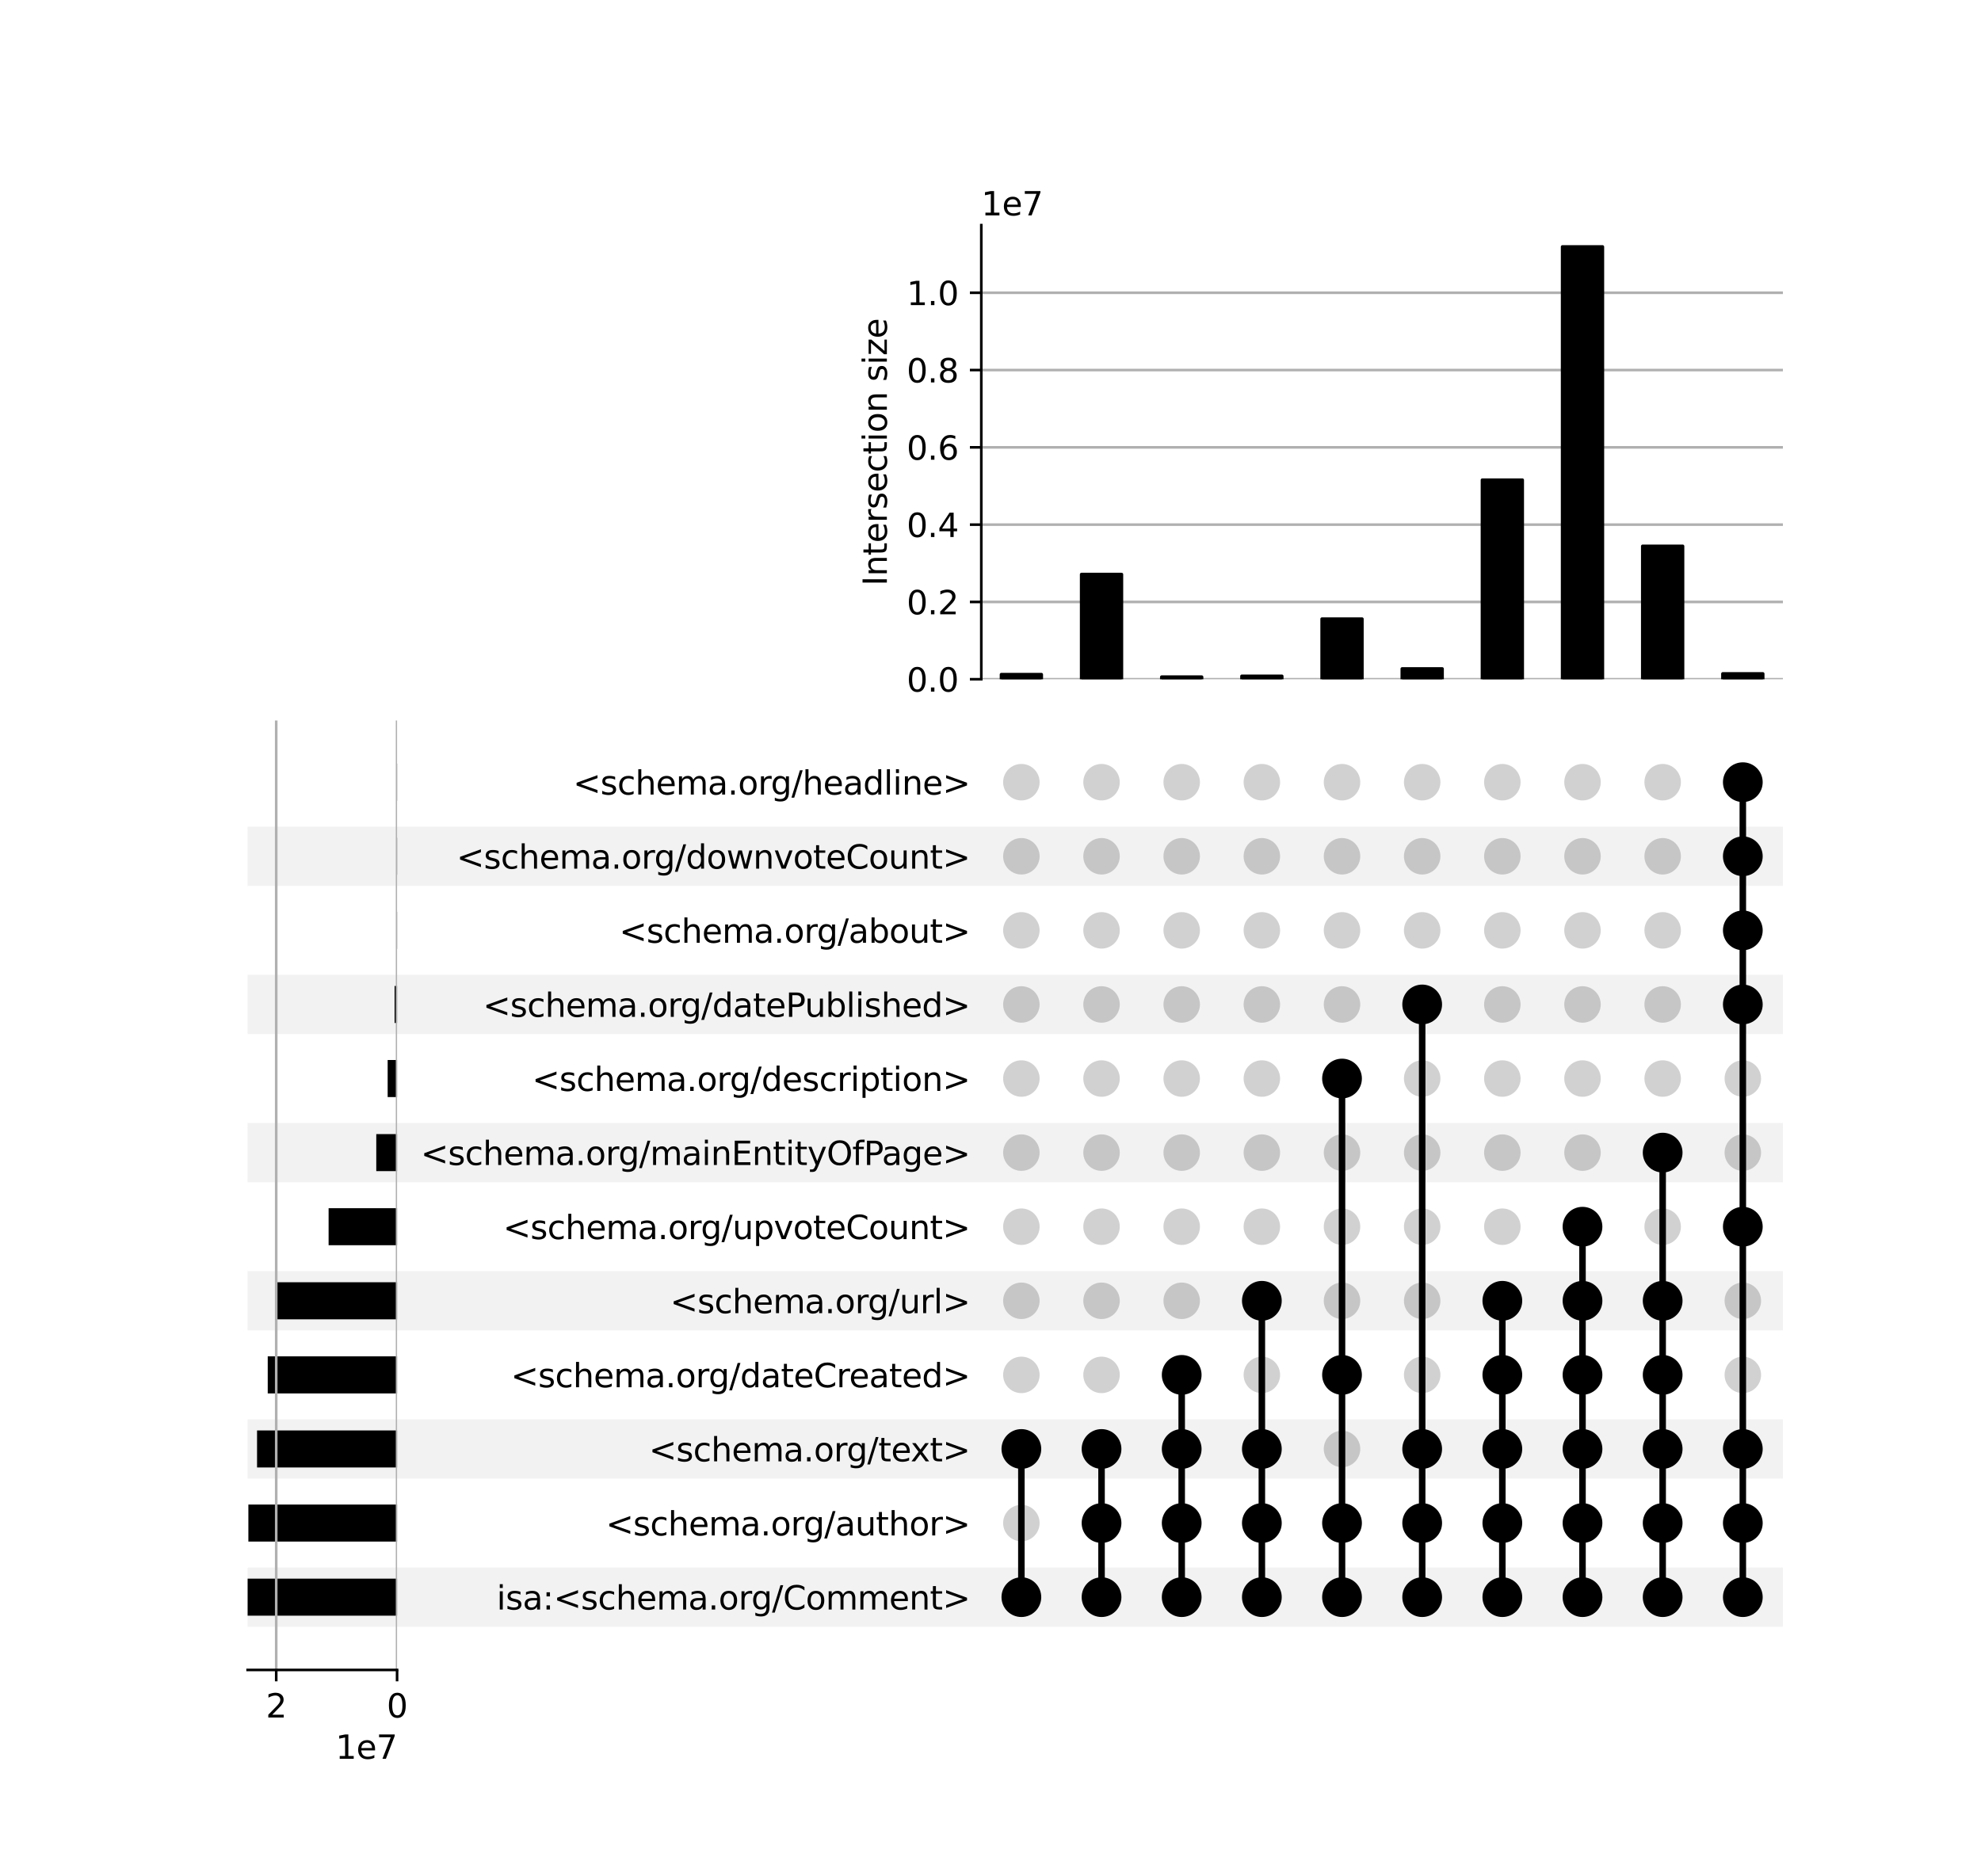 <?xml version="1.0" encoding="utf-8" standalone="no"?>
<!DOCTYPE svg PUBLIC "-//W3C//DTD SVG 1.1//EN"
  "http://www.w3.org/Graphics/SVG/1.1/DTD/svg11.dtd">
<svg xmlns:xlink="http://www.w3.org/1999/xlink" width="608pt" height="576pt" viewBox="0 0 608 576" xmlns="http://www.w3.org/2000/svg" version="1.1">
 <defs>
  <style type="text/css">*{stroke-linejoin: round; stroke-linecap: butt}</style>
 </defs>
 <g id="figure_1">
  <g id="patch_1">
   <path d="M 0 576 
L 608 576 
L 608 0 
L 0 0 
z
" style="fill: #ffffff"/>
  </g>
  <g id="axes_1">
   <g id="patch_2">
    <path d="M 76 499.392 
L 547.2 499.392 
L 547.2 481.197 
L 76 481.197 
z
" clip-path="url(#pe68665dff1)" style="fill-opacity: 0.051"/>
   </g>
   <g id="patch_3">
    <path d="M 76 453.905 
L 547.2 453.905 
L 547.2 435.711 
L 76 435.711 
z
" clip-path="url(#pe68665dff1)" style="fill-opacity: 0.051"/>
   </g>
   <g id="patch_4">
    <path d="M 76 408.419 
L 547.2 408.419 
L 547.2 390.224 
L 76 390.224 
z
" clip-path="url(#pe68665dff1)" style="fill-opacity: 0.051"/>
   </g>
   <g id="patch_5">
    <path d="M 76 362.932 
L 547.2 362.932 
L 547.2 344.737 
L 76 344.737 
z
" clip-path="url(#pe68665dff1)" style="fill-opacity: 0.051"/>
   </g>
   <g id="patch_6">
    <path d="M 76 317.445 
L 547.2 317.445 
L 547.2 299.251 
L 76 299.251 
z
" clip-path="url(#pe68665dff1)" style="fill-opacity: 0.051"/>
   </g>
   <g id="patch_7">
    <path d="M 76 271.959 
L 547.2 271.959 
L 547.2 253.764 
L 76 253.764 
z
" clip-path="url(#pe68665dff1)" style="fill-opacity: 0.051"/>
   </g>
   <g id="matplotlib.axis_1"/>
   <g id="matplotlib.axis_2">
    <g id="ytick_1"/>
    <g id="ytick_2"/>
    <g id="ytick_3"/>
    <g id="ytick_4"/>
    <g id="ytick_5"/>
    <g id="ytick_6"/>
    <g id="ytick_7"/>
    <g id="ytick_8"/>
    <g id="ytick_9"/>
    <g id="ytick_10"/>
    <g id="ytick_11"/>
    <g id="ytick_12"/>
   </g>
  </g>
  <g id="axes_2">
   <g id="matplotlib.axis_3">
    <g id="ytick_13">
     <g id="line2d_1"/>
     <g id="text_1">
      <!-- isa:&lt;schema.org/Comment&gt; -->
      <g transform="translate(152.421 494.094) scale(0.1 -0.1)">
       <defs>
        <path id="DejaVuSans-69" d="M 603 3500 
L 1178 3500 
L 1178 0 
L 603 0 
L 603 3500 
z
M 603 4863 
L 1178 4863 
L 1178 4134 
L 603 4134 
L 603 4863 
z
" transform="scale(0.016)"/>
        <path id="DejaVuSans-73" d="M 2834 3397 
L 2834 2853 
Q 2591 2978 2328 3040 
Q 2066 3103 1784 3103 
Q 1356 3103 1142 2972 
Q 928 2841 928 2578 
Q 928 2378 1081 2264 
Q 1234 2150 1697 2047 
L 1894 2003 
Q 2506 1872 2764 1633 
Q 3022 1394 3022 966 
Q 3022 478 2636 193 
Q 2250 -91 1575 -91 
Q 1294 -91 989 -36 
Q 684 19 347 128 
L 347 722 
Q 666 556 975 473 
Q 1284 391 1588 391 
Q 1994 391 2212 530 
Q 2431 669 2431 922 
Q 2431 1156 2273 1281 
Q 2116 1406 1581 1522 
L 1381 1569 
Q 847 1681 609 1914 
Q 372 2147 372 2553 
Q 372 3047 722 3315 
Q 1072 3584 1716 3584 
Q 2034 3584 2315 3537 
Q 2597 3491 2834 3397 
z
" transform="scale(0.016)"/>
        <path id="DejaVuSans-61" d="M 2194 1759 
Q 1497 1759 1228 1600 
Q 959 1441 959 1056 
Q 959 750 1161 570 
Q 1363 391 1709 391 
Q 2188 391 2477 730 
Q 2766 1069 2766 1631 
L 2766 1759 
L 2194 1759 
z
M 3341 1997 
L 3341 0 
L 2766 0 
L 2766 531 
Q 2569 213 2275 61 
Q 1981 -91 1556 -91 
Q 1019 -91 701 211 
Q 384 513 384 1019 
Q 384 1609 779 1909 
Q 1175 2209 1959 2209 
L 2766 2209 
L 2766 2266 
Q 2766 2663 2505 2880 
Q 2244 3097 1772 3097 
Q 1472 3097 1187 3025 
Q 903 2953 641 2809 
L 641 3341 
Q 956 3463 1253 3523 
Q 1550 3584 1831 3584 
Q 2591 3584 2966 3190 
Q 3341 2797 3341 1997 
z
" transform="scale(0.016)"/>
        <path id="DejaVuSans-3a" d="M 750 794 
L 1409 794 
L 1409 0 
L 750 0 
L 750 794 
z
M 750 3309 
L 1409 3309 
L 1409 2516 
L 750 2516 
L 750 3309 
z
" transform="scale(0.016)"/>
        <path id="DejaVuSans-3c" d="M 4684 3150 
L 1459 2003 
L 4684 863 
L 4684 294 
L 678 1747 
L 678 2266 
L 4684 3719 
L 4684 3150 
z
" transform="scale(0.016)"/>
        <path id="DejaVuSans-63" d="M 3122 3366 
L 3122 2828 
Q 2878 2963 2633 3030 
Q 2388 3097 2138 3097 
Q 1578 3097 1268 2742 
Q 959 2388 959 1747 
Q 959 1106 1268 751 
Q 1578 397 2138 397 
Q 2388 397 2633 464 
Q 2878 531 3122 666 
L 3122 134 
Q 2881 22 2623 -34 
Q 2366 -91 2075 -91 
Q 1284 -91 818 406 
Q 353 903 353 1747 
Q 353 2603 823 3093 
Q 1294 3584 2113 3584 
Q 2378 3584 2631 3529 
Q 2884 3475 3122 3366 
z
" transform="scale(0.016)"/>
        <path id="DejaVuSans-68" d="M 3513 2113 
L 3513 0 
L 2938 0 
L 2938 2094 
Q 2938 2591 2744 2837 
Q 2550 3084 2163 3084 
Q 1697 3084 1428 2787 
Q 1159 2491 1159 1978 
L 1159 0 
L 581 0 
L 581 4863 
L 1159 4863 
L 1159 2956 
Q 1366 3272 1645 3428 
Q 1925 3584 2291 3584 
Q 2894 3584 3203 3211 
Q 3513 2838 3513 2113 
z
" transform="scale(0.016)"/>
        <path id="DejaVuSans-65" d="M 3597 1894 
L 3597 1613 
L 953 1613 
Q 991 1019 1311 708 
Q 1631 397 2203 397 
Q 2534 397 2845 478 
Q 3156 559 3463 722 
L 3463 178 
Q 3153 47 2828 -22 
Q 2503 -91 2169 -91 
Q 1331 -91 842 396 
Q 353 884 353 1716 
Q 353 2575 817 3079 
Q 1281 3584 2069 3584 
Q 2775 3584 3186 3129 
Q 3597 2675 3597 1894 
z
M 3022 2063 
Q 3016 2534 2758 2815 
Q 2500 3097 2075 3097 
Q 1594 3097 1305 2825 
Q 1016 2553 972 2059 
L 3022 2063 
z
" transform="scale(0.016)"/>
        <path id="DejaVuSans-6d" d="M 3328 2828 
Q 3544 3216 3844 3400 
Q 4144 3584 4550 3584 
Q 5097 3584 5394 3201 
Q 5691 2819 5691 2113 
L 5691 0 
L 5113 0 
L 5113 2094 
Q 5113 2597 4934 2840 
Q 4756 3084 4391 3084 
Q 3944 3084 3684 2787 
Q 3425 2491 3425 1978 
L 3425 0 
L 2847 0 
L 2847 2094 
Q 2847 2600 2669 2842 
Q 2491 3084 2119 3084 
Q 1678 3084 1418 2786 
Q 1159 2488 1159 1978 
L 1159 0 
L 581 0 
L 581 3500 
L 1159 3500 
L 1159 2956 
Q 1356 3278 1631 3431 
Q 1906 3584 2284 3584 
Q 2666 3584 2933 3390 
Q 3200 3197 3328 2828 
z
" transform="scale(0.016)"/>
        <path id="DejaVuSans-2e" d="M 684 794 
L 1344 794 
L 1344 0 
L 684 0 
L 684 794 
z
" transform="scale(0.016)"/>
        <path id="DejaVuSans-6f" d="M 1959 3097 
Q 1497 3097 1228 2736 
Q 959 2375 959 1747 
Q 959 1119 1226 758 
Q 1494 397 1959 397 
Q 2419 397 2687 759 
Q 2956 1122 2956 1747 
Q 2956 2369 2687 2733 
Q 2419 3097 1959 3097 
z
M 1959 3584 
Q 2709 3584 3137 3096 
Q 3566 2609 3566 1747 
Q 3566 888 3137 398 
Q 2709 -91 1959 -91 
Q 1206 -91 779 398 
Q 353 888 353 1747 
Q 353 2609 779 3096 
Q 1206 3584 1959 3584 
z
" transform="scale(0.016)"/>
        <path id="DejaVuSans-72" d="M 2631 2963 
Q 2534 3019 2420 3045 
Q 2306 3072 2169 3072 
Q 1681 3072 1420 2755 
Q 1159 2438 1159 1844 
L 1159 0 
L 581 0 
L 581 3500 
L 1159 3500 
L 1159 2956 
Q 1341 3275 1631 3429 
Q 1922 3584 2338 3584 
Q 2397 3584 2469 3576 
Q 2541 3569 2628 3553 
L 2631 2963 
z
" transform="scale(0.016)"/>
        <path id="DejaVuSans-67" d="M 2906 1791 
Q 2906 2416 2648 2759 
Q 2391 3103 1925 3103 
Q 1463 3103 1205 2759 
Q 947 2416 947 1791 
Q 947 1169 1205 825 
Q 1463 481 1925 481 
Q 2391 481 2648 825 
Q 2906 1169 2906 1791 
z
M 3481 434 
Q 3481 -459 3084 -895 
Q 2688 -1331 1869 -1331 
Q 1566 -1331 1297 -1286 
Q 1028 -1241 775 -1147 
L 775 -588 
Q 1028 -725 1275 -790 
Q 1522 -856 1778 -856 
Q 2344 -856 2625 -561 
Q 2906 -266 2906 331 
L 2906 616 
Q 2728 306 2450 153 
Q 2172 0 1784 0 
Q 1141 0 747 490 
Q 353 981 353 1791 
Q 353 2603 747 3093 
Q 1141 3584 1784 3584 
Q 2172 3584 2450 3431 
Q 2728 3278 2906 2969 
L 2906 3500 
L 3481 3500 
L 3481 434 
z
" transform="scale(0.016)"/>
        <path id="DejaVuSans-2f" d="M 1625 4666 
L 2156 4666 
L 531 -594 
L 0 -594 
L 1625 4666 
z
" transform="scale(0.016)"/>
        <path id="DejaVuSans-43" d="M 4122 4306 
L 4122 3641 
Q 3803 3938 3442 4084 
Q 3081 4231 2675 4231 
Q 1875 4231 1450 3742 
Q 1025 3253 1025 2328 
Q 1025 1406 1450 917 
Q 1875 428 2675 428 
Q 3081 428 3442 575 
Q 3803 722 4122 1019 
L 4122 359 
Q 3791 134 3420 21 
Q 3050 -91 2638 -91 
Q 1578 -91 968 557 
Q 359 1206 359 2328 
Q 359 3453 968 4101 
Q 1578 4750 2638 4750 
Q 3056 4750 3426 4639 
Q 3797 4528 4122 4306 
z
" transform="scale(0.016)"/>
        <path id="DejaVuSans-6e" d="M 3513 2113 
L 3513 0 
L 2938 0 
L 2938 2094 
Q 2938 2591 2744 2837 
Q 2550 3084 2163 3084 
Q 1697 3084 1428 2787 
Q 1159 2491 1159 1978 
L 1159 0 
L 581 0 
L 581 3500 
L 1159 3500 
L 1159 2956 
Q 1366 3272 1645 3428 
Q 1925 3584 2291 3584 
Q 2894 3584 3203 3211 
Q 3513 2838 3513 2113 
z
" transform="scale(0.016)"/>
        <path id="DejaVuSans-74" d="M 1172 4494 
L 1172 3500 
L 2356 3500 
L 2356 3053 
L 1172 3053 
L 1172 1153 
Q 1172 725 1289 603 
Q 1406 481 1766 481 
L 2356 481 
L 2356 0 
L 1766 0 
Q 1100 0 847 248 
Q 594 497 594 1153 
L 594 3053 
L 172 3053 
L 172 3500 
L 594 3500 
L 594 4494 
L 1172 4494 
z
" transform="scale(0.016)"/>
        <path id="DejaVuSans-3e" d="M 678 3150 
L 678 3719 
L 4684 2266 
L 4684 1747 
L 678 294 
L 678 863 
L 3897 2003 
L 678 3150 
z
" transform="scale(0.016)"/>
       </defs>
       <use xlink:href="#DejaVuSans-69"/>
       <use xlink:href="#DejaVuSans-73" x="27.783"/>
       <use xlink:href="#DejaVuSans-61" x="79.883"/>
       <use xlink:href="#DejaVuSans-3a" x="141.162"/>
       <use xlink:href="#DejaVuSans-3c" x="174.854"/>
       <use xlink:href="#DejaVuSans-73" x="258.643"/>
       <use xlink:href="#DejaVuSans-63" x="310.742"/>
       <use xlink:href="#DejaVuSans-68" x="365.723"/>
       <use xlink:href="#DejaVuSans-65" x="429.102"/>
       <use xlink:href="#DejaVuSans-6d" x="490.625"/>
       <use xlink:href="#DejaVuSans-61" x="588.037"/>
       <use xlink:href="#DejaVuSans-2e" x="649.316"/>
       <use xlink:href="#DejaVuSans-6f" x="681.104"/>
       <use xlink:href="#DejaVuSans-72" x="742.285"/>
       <use xlink:href="#DejaVuSans-67" x="781.648"/>
       <use xlink:href="#DejaVuSans-2f" x="845.125"/>
       <use xlink:href="#DejaVuSans-43" x="878.816"/>
       <use xlink:href="#DejaVuSans-6f" x="948.641"/>
       <use xlink:href="#DejaVuSans-6d" x="1009.822"/>
       <use xlink:href="#DejaVuSans-6d" x="1107.234"/>
       <use xlink:href="#DejaVuSans-65" x="1204.646"/>
       <use xlink:href="#DejaVuSans-6e" x="1266.17"/>
       <use xlink:href="#DejaVuSans-74" x="1329.549"/>
       <use xlink:href="#DejaVuSans-3e" x="1368.758"/>
      </g>
     </g>
    </g>
    <g id="ytick_14">
     <g id="line2d_2"/>
     <g id="text_2">
      <!-- &lt;schema.org/author&gt; -->
      <g transform="translate(185.946 471.351) scale(0.1 -0.1)">
       <defs>
        <path id="DejaVuSans-75" d="M 544 1381 
L 544 3500 
L 1119 3500 
L 1119 1403 
Q 1119 906 1312 657 
Q 1506 409 1894 409 
Q 2359 409 2629 706 
Q 2900 1003 2900 1516 
L 2900 3500 
L 3475 3500 
L 3475 0 
L 2900 0 
L 2900 538 
Q 2691 219 2414 64 
Q 2138 -91 1772 -91 
Q 1169 -91 856 284 
Q 544 659 544 1381 
z
M 1991 3584 
L 1991 3584 
z
" transform="scale(0.016)"/>
       </defs>
       <use xlink:href="#DejaVuSans-3c"/>
       <use xlink:href="#DejaVuSans-73" x="83.789"/>
       <use xlink:href="#DejaVuSans-63" x="135.889"/>
       <use xlink:href="#DejaVuSans-68" x="190.869"/>
       <use xlink:href="#DejaVuSans-65" x="254.248"/>
       <use xlink:href="#DejaVuSans-6d" x="315.771"/>
       <use xlink:href="#DejaVuSans-61" x="413.184"/>
       <use xlink:href="#DejaVuSans-2e" x="474.463"/>
       <use xlink:href="#DejaVuSans-6f" x="506.25"/>
       <use xlink:href="#DejaVuSans-72" x="567.432"/>
       <use xlink:href="#DejaVuSans-67" x="606.795"/>
       <use xlink:href="#DejaVuSans-2f" x="670.271"/>
       <use xlink:href="#DejaVuSans-61" x="703.963"/>
       <use xlink:href="#DejaVuSans-75" x="765.242"/>
       <use xlink:href="#DejaVuSans-74" x="828.621"/>
       <use xlink:href="#DejaVuSans-68" x="867.83"/>
       <use xlink:href="#DejaVuSans-6f" x="931.209"/>
       <use xlink:href="#DejaVuSans-72" x="992.391"/>
       <use xlink:href="#DejaVuSans-3e" x="1033.504"/>
      </g>
     </g>
    </g>
    <g id="ytick_15">
     <g id="line2d_3"/>
     <g id="text_3">
      <!-- &lt;schema.org/text&gt; -->
      <g transform="translate(199.161 448.607) scale(0.1 -0.1)">
       <defs>
        <path id="DejaVuSans-78" d="M 3513 3500 
L 2247 1797 
L 3578 0 
L 2900 0 
L 1881 1375 
L 863 0 
L 184 0 
L 1544 1831 
L 300 3500 
L 978 3500 
L 1906 2253 
L 2834 3500 
L 3513 3500 
z
" transform="scale(0.016)"/>
       </defs>
       <use xlink:href="#DejaVuSans-3c"/>
       <use xlink:href="#DejaVuSans-73" x="83.789"/>
       <use xlink:href="#DejaVuSans-63" x="135.889"/>
       <use xlink:href="#DejaVuSans-68" x="190.869"/>
       <use xlink:href="#DejaVuSans-65" x="254.248"/>
       <use xlink:href="#DejaVuSans-6d" x="315.771"/>
       <use xlink:href="#DejaVuSans-61" x="413.184"/>
       <use xlink:href="#DejaVuSans-2e" x="474.463"/>
       <use xlink:href="#DejaVuSans-6f" x="506.25"/>
       <use xlink:href="#DejaVuSans-72" x="567.432"/>
       <use xlink:href="#DejaVuSans-67" x="606.795"/>
       <use xlink:href="#DejaVuSans-2f" x="670.271"/>
       <use xlink:href="#DejaVuSans-74" x="703.963"/>
       <use xlink:href="#DejaVuSans-65" x="743.172"/>
       <use xlink:href="#DejaVuSans-78" x="802.945"/>
       <use xlink:href="#DejaVuSans-74" x="862.125"/>
       <use xlink:href="#DejaVuSans-3e" x="901.334"/>
      </g>
     </g>
    </g>
    <g id="ytick_16">
     <g id="line2d_4"/>
     <g id="text_4">
      <!-- &lt;schema.org/dateCreated&gt; -->
      <g transform="translate(156.777 425.864) scale(0.1 -0.1)">
       <defs>
        <path id="DejaVuSans-64" d="M 2906 2969 
L 2906 4863 
L 3481 4863 
L 3481 0 
L 2906 0 
L 2906 525 
Q 2725 213 2448 61 
Q 2172 -91 1784 -91 
Q 1150 -91 751 415 
Q 353 922 353 1747 
Q 353 2572 751 3078 
Q 1150 3584 1784 3584 
Q 2172 3584 2448 3432 
Q 2725 3281 2906 2969 
z
M 947 1747 
Q 947 1113 1208 752 
Q 1469 391 1925 391 
Q 2381 391 2643 752 
Q 2906 1113 2906 1747 
Q 2906 2381 2643 2742 
Q 2381 3103 1925 3103 
Q 1469 3103 1208 2742 
Q 947 2381 947 1747 
z
" transform="scale(0.016)"/>
       </defs>
       <use xlink:href="#DejaVuSans-3c"/>
       <use xlink:href="#DejaVuSans-73" x="83.789"/>
       <use xlink:href="#DejaVuSans-63" x="135.889"/>
       <use xlink:href="#DejaVuSans-68" x="190.869"/>
       <use xlink:href="#DejaVuSans-65" x="254.248"/>
       <use xlink:href="#DejaVuSans-6d" x="315.771"/>
       <use xlink:href="#DejaVuSans-61" x="413.184"/>
       <use xlink:href="#DejaVuSans-2e" x="474.463"/>
       <use xlink:href="#DejaVuSans-6f" x="506.25"/>
       <use xlink:href="#DejaVuSans-72" x="567.432"/>
       <use xlink:href="#DejaVuSans-67" x="606.795"/>
       <use xlink:href="#DejaVuSans-2f" x="670.271"/>
       <use xlink:href="#DejaVuSans-64" x="703.963"/>
       <use xlink:href="#DejaVuSans-61" x="767.439"/>
       <use xlink:href="#DejaVuSans-74" x="828.719"/>
       <use xlink:href="#DejaVuSans-65" x="867.928"/>
       <use xlink:href="#DejaVuSans-43" x="929.451"/>
       <use xlink:href="#DejaVuSans-72" x="999.275"/>
       <use xlink:href="#DejaVuSans-65" x="1038.139"/>
       <use xlink:href="#DejaVuSans-61" x="1099.662"/>
       <use xlink:href="#DejaVuSans-74" x="1160.941"/>
       <use xlink:href="#DejaVuSans-65" x="1200.15"/>
       <use xlink:href="#DejaVuSans-64" x="1261.674"/>
       <use xlink:href="#DejaVuSans-3e" x="1325.15"/>
      </g>
     </g>
    </g>
    <g id="ytick_17">
     <g id="line2d_5"/>
     <g id="text_5">
      <!-- &lt;schema.org/url&gt; -->
      <g transform="translate(205.672 403.12) scale(0.1 -0.1)">
       <defs>
        <path id="DejaVuSans-6c" d="M 603 4863 
L 1178 4863 
L 1178 0 
L 603 0 
L 603 4863 
z
" transform="scale(0.016)"/>
       </defs>
       <use xlink:href="#DejaVuSans-3c"/>
       <use xlink:href="#DejaVuSans-73" x="83.789"/>
       <use xlink:href="#DejaVuSans-63" x="135.889"/>
       <use xlink:href="#DejaVuSans-68" x="190.869"/>
       <use xlink:href="#DejaVuSans-65" x="254.248"/>
       <use xlink:href="#DejaVuSans-6d" x="315.771"/>
       <use xlink:href="#DejaVuSans-61" x="413.184"/>
       <use xlink:href="#DejaVuSans-2e" x="474.463"/>
       <use xlink:href="#DejaVuSans-6f" x="506.25"/>
       <use xlink:href="#DejaVuSans-72" x="567.432"/>
       <use xlink:href="#DejaVuSans-67" x="606.795"/>
       <use xlink:href="#DejaVuSans-2f" x="670.271"/>
       <use xlink:href="#DejaVuSans-75" x="703.963"/>
       <use xlink:href="#DejaVuSans-72" x="767.342"/>
       <use xlink:href="#DejaVuSans-6c" x="808.455"/>
       <use xlink:href="#DejaVuSans-3e" x="836.238"/>
      </g>
     </g>
    </g>
    <g id="ytick_18">
     <g id="line2d_6"/>
     <g id="text_6">
      <!-- &lt;schema.org/upvoteCount&gt; -->
      <g transform="translate(154.405 380.377) scale(0.1 -0.1)">
       <defs>
        <path id="DejaVuSans-70" d="M 1159 525 
L 1159 -1331 
L 581 -1331 
L 581 3500 
L 1159 3500 
L 1159 2969 
Q 1341 3281 1617 3432 
Q 1894 3584 2278 3584 
Q 2916 3584 3314 3078 
Q 3713 2572 3713 1747 
Q 3713 922 3314 415 
Q 2916 -91 2278 -91 
Q 1894 -91 1617 61 
Q 1341 213 1159 525 
z
M 3116 1747 
Q 3116 2381 2855 2742 
Q 2594 3103 2138 3103 
Q 1681 3103 1420 2742 
Q 1159 2381 1159 1747 
Q 1159 1113 1420 752 
Q 1681 391 2138 391 
Q 2594 391 2855 752 
Q 3116 1113 3116 1747 
z
" transform="scale(0.016)"/>
        <path id="DejaVuSans-76" d="M 191 3500 
L 800 3500 
L 1894 563 
L 2988 3500 
L 3597 3500 
L 2284 0 
L 1503 0 
L 191 3500 
z
" transform="scale(0.016)"/>
       </defs>
       <use xlink:href="#DejaVuSans-3c"/>
       <use xlink:href="#DejaVuSans-73" x="83.789"/>
       <use xlink:href="#DejaVuSans-63" x="135.889"/>
       <use xlink:href="#DejaVuSans-68" x="190.869"/>
       <use xlink:href="#DejaVuSans-65" x="254.248"/>
       <use xlink:href="#DejaVuSans-6d" x="315.771"/>
       <use xlink:href="#DejaVuSans-61" x="413.184"/>
       <use xlink:href="#DejaVuSans-2e" x="474.463"/>
       <use xlink:href="#DejaVuSans-6f" x="506.25"/>
       <use xlink:href="#DejaVuSans-72" x="567.432"/>
       <use xlink:href="#DejaVuSans-67" x="606.795"/>
       <use xlink:href="#DejaVuSans-2f" x="670.271"/>
       <use xlink:href="#DejaVuSans-75" x="703.963"/>
       <use xlink:href="#DejaVuSans-70" x="767.342"/>
       <use xlink:href="#DejaVuSans-76" x="830.818"/>
       <use xlink:href="#DejaVuSans-6f" x="889.998"/>
       <use xlink:href="#DejaVuSans-74" x="951.18"/>
       <use xlink:href="#DejaVuSans-65" x="990.389"/>
       <use xlink:href="#DejaVuSans-43" x="1051.912"/>
       <use xlink:href="#DejaVuSans-6f" x="1121.736"/>
       <use xlink:href="#DejaVuSans-75" x="1182.918"/>
       <use xlink:href="#DejaVuSans-6e" x="1246.297"/>
       <use xlink:href="#DejaVuSans-74" x="1309.676"/>
       <use xlink:href="#DejaVuSans-3e" x="1348.885"/>
      </g>
     </g>
    </g>
    <g id="ytick_19">
     <g id="line2d_7"/>
     <g id="text_7">
      <!-- &lt;schema.org/mainEntityOfPage&gt; -->
      <g transform="translate(129.119 357.634) scale(0.1 -0.1)">
       <defs>
        <path id="DejaVuSans-45" d="M 628 4666 
L 3578 4666 
L 3578 4134 
L 1259 4134 
L 1259 2753 
L 3481 2753 
L 3481 2222 
L 1259 2222 
L 1259 531 
L 3634 531 
L 3634 0 
L 628 0 
L 628 4666 
z
" transform="scale(0.016)"/>
        <path id="DejaVuSans-79" d="M 2059 -325 
Q 1816 -950 1584 -1140 
Q 1353 -1331 966 -1331 
L 506 -1331 
L 506 -850 
L 844 -850 
Q 1081 -850 1212 -737 
Q 1344 -625 1503 -206 
L 1606 56 
L 191 3500 
L 800 3500 
L 1894 763 
L 2988 3500 
L 3597 3500 
L 2059 -325 
z
" transform="scale(0.016)"/>
        <path id="DejaVuSans-4f" d="M 2522 4238 
Q 1834 4238 1429 3725 
Q 1025 3213 1025 2328 
Q 1025 1447 1429 934 
Q 1834 422 2522 422 
Q 3209 422 3611 934 
Q 4013 1447 4013 2328 
Q 4013 3213 3611 3725 
Q 3209 4238 2522 4238 
z
M 2522 4750 
Q 3503 4750 4090 4092 
Q 4678 3434 4678 2328 
Q 4678 1225 4090 567 
Q 3503 -91 2522 -91 
Q 1538 -91 948 565 
Q 359 1222 359 2328 
Q 359 3434 948 4092 
Q 1538 4750 2522 4750 
z
" transform="scale(0.016)"/>
        <path id="DejaVuSans-66" d="M 2375 4863 
L 2375 4384 
L 1825 4384 
Q 1516 4384 1395 4259 
Q 1275 4134 1275 3809 
L 1275 3500 
L 2222 3500 
L 2222 3053 
L 1275 3053 
L 1275 0 
L 697 0 
L 697 3053 
L 147 3053 
L 147 3500 
L 697 3500 
L 697 3744 
Q 697 4328 969 4595 
Q 1241 4863 1831 4863 
L 2375 4863 
z
" transform="scale(0.016)"/>
        <path id="DejaVuSans-50" d="M 1259 4147 
L 1259 2394 
L 2053 2394 
Q 2494 2394 2734 2622 
Q 2975 2850 2975 3272 
Q 2975 3691 2734 3919 
Q 2494 4147 2053 4147 
L 1259 4147 
z
M 628 4666 
L 2053 4666 
Q 2838 4666 3239 4311 
Q 3641 3956 3641 3272 
Q 3641 2581 3239 2228 
Q 2838 1875 2053 1875 
L 1259 1875 
L 1259 0 
L 628 0 
L 628 4666 
z
" transform="scale(0.016)"/>
       </defs>
       <use xlink:href="#DejaVuSans-3c"/>
       <use xlink:href="#DejaVuSans-73" x="83.789"/>
       <use xlink:href="#DejaVuSans-63" x="135.889"/>
       <use xlink:href="#DejaVuSans-68" x="190.869"/>
       <use xlink:href="#DejaVuSans-65" x="254.248"/>
       <use xlink:href="#DejaVuSans-6d" x="315.771"/>
       <use xlink:href="#DejaVuSans-61" x="413.184"/>
       <use xlink:href="#DejaVuSans-2e" x="474.463"/>
       <use xlink:href="#DejaVuSans-6f" x="506.25"/>
       <use xlink:href="#DejaVuSans-72" x="567.432"/>
       <use xlink:href="#DejaVuSans-67" x="606.795"/>
       <use xlink:href="#DejaVuSans-2f" x="670.271"/>
       <use xlink:href="#DejaVuSans-6d" x="703.963"/>
       <use xlink:href="#DejaVuSans-61" x="801.375"/>
       <use xlink:href="#DejaVuSans-69" x="862.654"/>
       <use xlink:href="#DejaVuSans-6e" x="890.438"/>
       <use xlink:href="#DejaVuSans-45" x="953.816"/>
       <use xlink:href="#DejaVuSans-6e" x="1017"/>
       <use xlink:href="#DejaVuSans-74" x="1080.379"/>
       <use xlink:href="#DejaVuSans-69" x="1119.588"/>
       <use xlink:href="#DejaVuSans-74" x="1147.371"/>
       <use xlink:href="#DejaVuSans-79" x="1186.58"/>
       <use xlink:href="#DejaVuSans-4f" x="1245.76"/>
       <use xlink:href="#DejaVuSans-66" x="1324.471"/>
       <use xlink:href="#DejaVuSans-50" x="1359.676"/>
       <use xlink:href="#DejaVuSans-61" x="1415.479"/>
       <use xlink:href="#DejaVuSans-67" x="1476.758"/>
       <use xlink:href="#DejaVuSans-65" x="1540.234"/>
       <use xlink:href="#DejaVuSans-3e" x="1601.758"/>
      </g>
     </g>
    </g>
    <g id="ytick_20">
     <g id="line2d_8"/>
     <g id="text_8">
      <!-- &lt;schema.org/description&gt; -->
      <g transform="translate(163.297 334.89) scale(0.1 -0.1)">
       <use xlink:href="#DejaVuSans-3c"/>
       <use xlink:href="#DejaVuSans-73" x="83.789"/>
       <use xlink:href="#DejaVuSans-63" x="135.889"/>
       <use xlink:href="#DejaVuSans-68" x="190.869"/>
       <use xlink:href="#DejaVuSans-65" x="254.248"/>
       <use xlink:href="#DejaVuSans-6d" x="315.771"/>
       <use xlink:href="#DejaVuSans-61" x="413.184"/>
       <use xlink:href="#DejaVuSans-2e" x="474.463"/>
       <use xlink:href="#DejaVuSans-6f" x="506.25"/>
       <use xlink:href="#DejaVuSans-72" x="567.432"/>
       <use xlink:href="#DejaVuSans-67" x="606.795"/>
       <use xlink:href="#DejaVuSans-2f" x="670.271"/>
       <use xlink:href="#DejaVuSans-64" x="703.963"/>
       <use xlink:href="#DejaVuSans-65" x="767.439"/>
       <use xlink:href="#DejaVuSans-73" x="828.963"/>
       <use xlink:href="#DejaVuSans-63" x="881.062"/>
       <use xlink:href="#DejaVuSans-72" x="936.043"/>
       <use xlink:href="#DejaVuSans-69" x="977.156"/>
       <use xlink:href="#DejaVuSans-70" x="1004.939"/>
       <use xlink:href="#DejaVuSans-74" x="1068.416"/>
       <use xlink:href="#DejaVuSans-69" x="1107.625"/>
       <use xlink:href="#DejaVuSans-6f" x="1135.408"/>
       <use xlink:href="#DejaVuSans-6e" x="1196.59"/>
       <use xlink:href="#DejaVuSans-3e" x="1259.969"/>
      </g>
     </g>
    </g>
    <g id="ytick_21">
     <g id="line2d_9"/>
     <g id="text_9">
      <!-- &lt;schema.org/datePublished&gt; -->
      <g transform="translate(148.203 312.147) scale(0.1 -0.1)">
       <defs>
        <path id="DejaVuSans-62" d="M 3116 1747 
Q 3116 2381 2855 2742 
Q 2594 3103 2138 3103 
Q 1681 3103 1420 2742 
Q 1159 2381 1159 1747 
Q 1159 1113 1420 752 
Q 1681 391 2138 391 
Q 2594 391 2855 752 
Q 3116 1113 3116 1747 
z
M 1159 2969 
Q 1341 3281 1617 3432 
Q 1894 3584 2278 3584 
Q 2916 3584 3314 3078 
Q 3713 2572 3713 1747 
Q 3713 922 3314 415 
Q 2916 -91 2278 -91 
Q 1894 -91 1617 61 
Q 1341 213 1159 525 
L 1159 0 
L 581 0 
L 581 4863 
L 1159 4863 
L 1159 2969 
z
" transform="scale(0.016)"/>
       </defs>
       <use xlink:href="#DejaVuSans-3c"/>
       <use xlink:href="#DejaVuSans-73" x="83.789"/>
       <use xlink:href="#DejaVuSans-63" x="135.889"/>
       <use xlink:href="#DejaVuSans-68" x="190.869"/>
       <use xlink:href="#DejaVuSans-65" x="254.248"/>
       <use xlink:href="#DejaVuSans-6d" x="315.771"/>
       <use xlink:href="#DejaVuSans-61" x="413.184"/>
       <use xlink:href="#DejaVuSans-2e" x="474.463"/>
       <use xlink:href="#DejaVuSans-6f" x="506.25"/>
       <use xlink:href="#DejaVuSans-72" x="567.432"/>
       <use xlink:href="#DejaVuSans-67" x="606.795"/>
       <use xlink:href="#DejaVuSans-2f" x="670.271"/>
       <use xlink:href="#DejaVuSans-64" x="703.963"/>
       <use xlink:href="#DejaVuSans-61" x="767.439"/>
       <use xlink:href="#DejaVuSans-74" x="828.719"/>
       <use xlink:href="#DejaVuSans-65" x="867.928"/>
       <use xlink:href="#DejaVuSans-50" x="929.451"/>
       <use xlink:href="#DejaVuSans-75" x="988.004"/>
       <use xlink:href="#DejaVuSans-62" x="1051.383"/>
       <use xlink:href="#DejaVuSans-6c" x="1114.859"/>
       <use xlink:href="#DejaVuSans-69" x="1142.643"/>
       <use xlink:href="#DejaVuSans-73" x="1170.426"/>
       <use xlink:href="#DejaVuSans-68" x="1222.525"/>
       <use xlink:href="#DejaVuSans-65" x="1285.904"/>
       <use xlink:href="#DejaVuSans-64" x="1347.428"/>
       <use xlink:href="#DejaVuSans-3e" x="1410.904"/>
      </g>
     </g>
    </g>
    <g id="ytick_22">
     <g id="line2d_10"/>
     <g id="text_10">
      <!-- &lt;schema.org/about&gt; -->
      <g transform="translate(190.046 289.404) scale(0.1 -0.1)">
       <use xlink:href="#DejaVuSans-3c"/>
       <use xlink:href="#DejaVuSans-73" x="83.789"/>
       <use xlink:href="#DejaVuSans-63" x="135.889"/>
       <use xlink:href="#DejaVuSans-68" x="190.869"/>
       <use xlink:href="#DejaVuSans-65" x="254.248"/>
       <use xlink:href="#DejaVuSans-6d" x="315.771"/>
       <use xlink:href="#DejaVuSans-61" x="413.184"/>
       <use xlink:href="#DejaVuSans-2e" x="474.463"/>
       <use xlink:href="#DejaVuSans-6f" x="506.25"/>
       <use xlink:href="#DejaVuSans-72" x="567.432"/>
       <use xlink:href="#DejaVuSans-67" x="606.795"/>
       <use xlink:href="#DejaVuSans-2f" x="670.271"/>
       <use xlink:href="#DejaVuSans-61" x="703.963"/>
       <use xlink:href="#DejaVuSans-62" x="765.242"/>
       <use xlink:href="#DejaVuSans-6f" x="828.719"/>
       <use xlink:href="#DejaVuSans-75" x="889.9"/>
       <use xlink:href="#DejaVuSans-74" x="953.279"/>
       <use xlink:href="#DejaVuSans-3e" x="992.488"/>
      </g>
     </g>
    </g>
    <g id="ytick_23">
     <g id="line2d_11"/>
     <g id="text_11">
      <!-- &lt;schema.org/downvoteCount&gt; -->
      <g transform="translate(140.108 266.66) scale(0.1 -0.1)">
       <defs>
        <path id="DejaVuSans-77" d="M 269 3500 
L 844 3500 
L 1563 769 
L 2278 3500 
L 2956 3500 
L 3675 769 
L 4391 3500 
L 4966 3500 
L 4050 0 
L 3372 0 
L 2619 2869 
L 1863 0 
L 1184 0 
L 269 3500 
z
" transform="scale(0.016)"/>
       </defs>
       <use xlink:href="#DejaVuSans-3c"/>
       <use xlink:href="#DejaVuSans-73" x="83.789"/>
       <use xlink:href="#DejaVuSans-63" x="135.889"/>
       <use xlink:href="#DejaVuSans-68" x="190.869"/>
       <use xlink:href="#DejaVuSans-65" x="254.248"/>
       <use xlink:href="#DejaVuSans-6d" x="315.771"/>
       <use xlink:href="#DejaVuSans-61" x="413.184"/>
       <use xlink:href="#DejaVuSans-2e" x="474.463"/>
       <use xlink:href="#DejaVuSans-6f" x="506.25"/>
       <use xlink:href="#DejaVuSans-72" x="567.432"/>
       <use xlink:href="#DejaVuSans-67" x="606.795"/>
       <use xlink:href="#DejaVuSans-2f" x="670.271"/>
       <use xlink:href="#DejaVuSans-64" x="703.963"/>
       <use xlink:href="#DejaVuSans-6f" x="767.439"/>
       <use xlink:href="#DejaVuSans-77" x="828.621"/>
       <use xlink:href="#DejaVuSans-6e" x="910.408"/>
       <use xlink:href="#DejaVuSans-76" x="973.787"/>
       <use xlink:href="#DejaVuSans-6f" x="1032.967"/>
       <use xlink:href="#DejaVuSans-74" x="1094.148"/>
       <use xlink:href="#DejaVuSans-65" x="1133.357"/>
       <use xlink:href="#DejaVuSans-43" x="1194.881"/>
       <use xlink:href="#DejaVuSans-6f" x="1264.705"/>
       <use xlink:href="#DejaVuSans-75" x="1325.887"/>
       <use xlink:href="#DejaVuSans-6e" x="1389.266"/>
       <use xlink:href="#DejaVuSans-74" x="1452.645"/>
       <use xlink:href="#DejaVuSans-3e" x="1491.854"/>
      </g>
     </g>
    </g>
    <g id="ytick_24">
     <g id="line2d_12"/>
     <g id="text_12">
      <!-- &lt;schema.org/headline&gt; -->
      <g transform="translate(175.885 243.917) scale(0.1 -0.1)">
       <use xlink:href="#DejaVuSans-3c"/>
       <use xlink:href="#DejaVuSans-73" x="83.789"/>
       <use xlink:href="#DejaVuSans-63" x="135.889"/>
       <use xlink:href="#DejaVuSans-68" x="190.869"/>
       <use xlink:href="#DejaVuSans-65" x="254.248"/>
       <use xlink:href="#DejaVuSans-6d" x="315.771"/>
       <use xlink:href="#DejaVuSans-61" x="413.184"/>
       <use xlink:href="#DejaVuSans-2e" x="474.463"/>
       <use xlink:href="#DejaVuSans-6f" x="506.25"/>
       <use xlink:href="#DejaVuSans-72" x="567.432"/>
       <use xlink:href="#DejaVuSans-67" x="606.795"/>
       <use xlink:href="#DejaVuSans-2f" x="670.271"/>
       <use xlink:href="#DejaVuSans-68" x="703.963"/>
       <use xlink:href="#DejaVuSans-65" x="767.342"/>
       <use xlink:href="#DejaVuSans-61" x="828.865"/>
       <use xlink:href="#DejaVuSans-64" x="890.145"/>
       <use xlink:href="#DejaVuSans-6c" x="953.621"/>
       <use xlink:href="#DejaVuSans-69" x="981.404"/>
       <use xlink:href="#DejaVuSans-6e" x="1009.188"/>
       <use xlink:href="#DejaVuSans-65" x="1072.566"/>
       <use xlink:href="#DejaVuSans-3e" x="1134.09"/>
      </g>
     </g>
    </g>
   </g>
   <g id="LineCollection_1">
    <path d="M 313.476 490.295 
L 313.476 444.808 
" clip-path="url(#p69e12ca04a)" style="fill: none; stroke: #000000; stroke-width: 2"/>
    <path d="M 338.079 490.295 
L 338.079 444.808 
" clip-path="url(#p69e12ca04a)" style="fill: none; stroke: #000000; stroke-width: 2"/>
    <path d="M 362.681 490.295 
L 362.681 422.065 
" clip-path="url(#p69e12ca04a)" style="fill: none; stroke: #000000; stroke-width: 2"/>
    <path d="M 387.284 490.295 
L 387.284 399.321 
" clip-path="url(#p69e12ca04a)" style="fill: none; stroke: #000000; stroke-width: 2"/>
    <path d="M 411.886 490.295 
L 411.886 331.091 
" clip-path="url(#p69e12ca04a)" style="fill: none; stroke: #000000; stroke-width: 2"/>
    <path d="M 436.489 490.295 
L 436.489 308.348 
" clip-path="url(#p69e12ca04a)" style="fill: none; stroke: #000000; stroke-width: 2"/>
    <path d="M 461.091 490.295 
L 461.091 399.321 
" clip-path="url(#p69e12ca04a)" style="fill: none; stroke: #000000; stroke-width: 2"/>
    <path d="M 485.694 490.295 
L 485.694 376.578 
" clip-path="url(#p69e12ca04a)" style="fill: none; stroke: #000000; stroke-width: 2"/>
    <path d="M 510.296 490.295 
L 510.296 353.835 
" clip-path="url(#p69e12ca04a)" style="fill: none; stroke: #000000; stroke-width: 2"/>
    <path d="M 534.899 490.295 
L 534.899 240.118 
" clip-path="url(#p69e12ca04a)" style="fill: none; stroke: #000000; stroke-width: 2"/>
   </g>
   <g id="PathCollection_1">
    <defs>
     <path id="C0_0_11f6f96ca5" d="M 0 5.6 
C 1.485 5.6 2.91 5.01 3.96 3.96 
C 5.01 2.91 5.6 1.485 5.6 -0 
C 5.6 -1.485 5.01 -2.91 3.96 -3.96 
C 2.91 -5.01 1.485 -5.6 0 -5.6 
C -1.485 -5.6 -2.91 -5.01 -3.96 -3.96 
C -5.01 -2.91 -5.6 -1.485 -5.6 0 
C -5.6 1.485 -5.01 2.91 -3.96 3.96 
C -2.91 5.01 -1.485 5.6 0 5.6 
z
"/>
    </defs>
    <g clip-path="url(#p69e12ca04a)">
     <use xlink:href="#C0_0_11f6f96ca5" x="313.476" y="490.295" style="stroke: #000000"/>
    </g>
    <g clip-path="url(#p69e12ca04a)">
     <use xlink:href="#C0_0_11f6f96ca5" x="313.476" y="467.551" style="fill-opacity: 0.18"/>
    </g>
    <g clip-path="url(#p69e12ca04a)">
     <use xlink:href="#C0_0_11f6f96ca5" x="313.476" y="444.808" style="stroke: #000000"/>
    </g>
    <g clip-path="url(#p69e12ca04a)">
     <use xlink:href="#C0_0_11f6f96ca5" x="313.476" y="422.065" style="fill-opacity: 0.18"/>
    </g>
    <g clip-path="url(#p69e12ca04a)">
     <use xlink:href="#C0_0_11f6f96ca5" x="313.476" y="399.321" style="fill-opacity: 0.18"/>
    </g>
    <g clip-path="url(#p69e12ca04a)">
     <use xlink:href="#C0_0_11f6f96ca5" x="313.476" y="376.578" style="fill-opacity: 0.18"/>
    </g>
    <g clip-path="url(#p69e12ca04a)">
     <use xlink:href="#C0_0_11f6f96ca5" x="313.476" y="353.835" style="fill-opacity: 0.18"/>
    </g>
    <g clip-path="url(#p69e12ca04a)">
     <use xlink:href="#C0_0_11f6f96ca5" x="313.476" y="331.091" style="fill-opacity: 0.18"/>
    </g>
    <g clip-path="url(#p69e12ca04a)">
     <use xlink:href="#C0_0_11f6f96ca5" x="313.476" y="308.348" style="fill-opacity: 0.18"/>
    </g>
    <g clip-path="url(#p69e12ca04a)">
     <use xlink:href="#C0_0_11f6f96ca5" x="313.476" y="285.605" style="fill-opacity: 0.18"/>
    </g>
    <g clip-path="url(#p69e12ca04a)">
     <use xlink:href="#C0_0_11f6f96ca5" x="313.476" y="262.861" style="fill-opacity: 0.18"/>
    </g>
    <g clip-path="url(#p69e12ca04a)">
     <use xlink:href="#C0_0_11f6f96ca5" x="313.476" y="240.118" style="fill-opacity: 0.18"/>
    </g>
    <g clip-path="url(#p69e12ca04a)">
     <use xlink:href="#C0_0_11f6f96ca5" x="338.079" y="490.295" style="stroke: #000000"/>
    </g>
    <g clip-path="url(#p69e12ca04a)">
     <use xlink:href="#C0_0_11f6f96ca5" x="338.079" y="467.551" style="stroke: #000000"/>
    </g>
    <g clip-path="url(#p69e12ca04a)">
     <use xlink:href="#C0_0_11f6f96ca5" x="338.079" y="444.808" style="stroke: #000000"/>
    </g>
    <g clip-path="url(#p69e12ca04a)">
     <use xlink:href="#C0_0_11f6f96ca5" x="338.079" y="422.065" style="fill-opacity: 0.18"/>
    </g>
    <g clip-path="url(#p69e12ca04a)">
     <use xlink:href="#C0_0_11f6f96ca5" x="338.079" y="399.321" style="fill-opacity: 0.18"/>
    </g>
    <g clip-path="url(#p69e12ca04a)">
     <use xlink:href="#C0_0_11f6f96ca5" x="338.079" y="376.578" style="fill-opacity: 0.18"/>
    </g>
    <g clip-path="url(#p69e12ca04a)">
     <use xlink:href="#C0_0_11f6f96ca5" x="338.079" y="353.835" style="fill-opacity: 0.18"/>
    </g>
    <g clip-path="url(#p69e12ca04a)">
     <use xlink:href="#C0_0_11f6f96ca5" x="338.079" y="331.091" style="fill-opacity: 0.18"/>
    </g>
    <g clip-path="url(#p69e12ca04a)">
     <use xlink:href="#C0_0_11f6f96ca5" x="338.079" y="308.348" style="fill-opacity: 0.18"/>
    </g>
    <g clip-path="url(#p69e12ca04a)">
     <use xlink:href="#C0_0_11f6f96ca5" x="338.079" y="285.605" style="fill-opacity: 0.18"/>
    </g>
    <g clip-path="url(#p69e12ca04a)">
     <use xlink:href="#C0_0_11f6f96ca5" x="338.079" y="262.861" style="fill-opacity: 0.18"/>
    </g>
    <g clip-path="url(#p69e12ca04a)">
     <use xlink:href="#C0_0_11f6f96ca5" x="338.079" y="240.118" style="fill-opacity: 0.18"/>
    </g>
    <g clip-path="url(#p69e12ca04a)">
     <use xlink:href="#C0_0_11f6f96ca5" x="362.681" y="490.295" style="stroke: #000000"/>
    </g>
    <g clip-path="url(#p69e12ca04a)">
     <use xlink:href="#C0_0_11f6f96ca5" x="362.681" y="467.551" style="stroke: #000000"/>
    </g>
    <g clip-path="url(#p69e12ca04a)">
     <use xlink:href="#C0_0_11f6f96ca5" x="362.681" y="444.808" style="stroke: #000000"/>
    </g>
    <g clip-path="url(#p69e12ca04a)">
     <use xlink:href="#C0_0_11f6f96ca5" x="362.681" y="422.065" style="stroke: #000000"/>
    </g>
    <g clip-path="url(#p69e12ca04a)">
     <use xlink:href="#C0_0_11f6f96ca5" x="362.681" y="399.321" style="fill-opacity: 0.18"/>
    </g>
    <g clip-path="url(#p69e12ca04a)">
     <use xlink:href="#C0_0_11f6f96ca5" x="362.681" y="376.578" style="fill-opacity: 0.18"/>
    </g>
    <g clip-path="url(#p69e12ca04a)">
     <use xlink:href="#C0_0_11f6f96ca5" x="362.681" y="353.835" style="fill-opacity: 0.18"/>
    </g>
    <g clip-path="url(#p69e12ca04a)">
     <use xlink:href="#C0_0_11f6f96ca5" x="362.681" y="331.091" style="fill-opacity: 0.18"/>
    </g>
    <g clip-path="url(#p69e12ca04a)">
     <use xlink:href="#C0_0_11f6f96ca5" x="362.681" y="308.348" style="fill-opacity: 0.18"/>
    </g>
    <g clip-path="url(#p69e12ca04a)">
     <use xlink:href="#C0_0_11f6f96ca5" x="362.681" y="285.605" style="fill-opacity: 0.18"/>
    </g>
    <g clip-path="url(#p69e12ca04a)">
     <use xlink:href="#C0_0_11f6f96ca5" x="362.681" y="262.861" style="fill-opacity: 0.18"/>
    </g>
    <g clip-path="url(#p69e12ca04a)">
     <use xlink:href="#C0_0_11f6f96ca5" x="362.681" y="240.118" style="fill-opacity: 0.18"/>
    </g>
    <g clip-path="url(#p69e12ca04a)">
     <use xlink:href="#C0_0_11f6f96ca5" x="387.284" y="490.295" style="stroke: #000000"/>
    </g>
    <g clip-path="url(#p69e12ca04a)">
     <use xlink:href="#C0_0_11f6f96ca5" x="387.284" y="467.551" style="stroke: #000000"/>
    </g>
    <g clip-path="url(#p69e12ca04a)">
     <use xlink:href="#C0_0_11f6f96ca5" x="387.284" y="444.808" style="stroke: #000000"/>
    </g>
    <g clip-path="url(#p69e12ca04a)">
     <use xlink:href="#C0_0_11f6f96ca5" x="387.284" y="422.065" style="fill-opacity: 0.18"/>
    </g>
    <g clip-path="url(#p69e12ca04a)">
     <use xlink:href="#C0_0_11f6f96ca5" x="387.284" y="399.321" style="stroke: #000000"/>
    </g>
    <g clip-path="url(#p69e12ca04a)">
     <use xlink:href="#C0_0_11f6f96ca5" x="387.284" y="376.578" style="fill-opacity: 0.18"/>
    </g>
    <g clip-path="url(#p69e12ca04a)">
     <use xlink:href="#C0_0_11f6f96ca5" x="387.284" y="353.835" style="fill-opacity: 0.18"/>
    </g>
    <g clip-path="url(#p69e12ca04a)">
     <use xlink:href="#C0_0_11f6f96ca5" x="387.284" y="331.091" style="fill-opacity: 0.18"/>
    </g>
    <g clip-path="url(#p69e12ca04a)">
     <use xlink:href="#C0_0_11f6f96ca5" x="387.284" y="308.348" style="fill-opacity: 0.18"/>
    </g>
    <g clip-path="url(#p69e12ca04a)">
     <use xlink:href="#C0_0_11f6f96ca5" x="387.284" y="285.605" style="fill-opacity: 0.18"/>
    </g>
    <g clip-path="url(#p69e12ca04a)">
     <use xlink:href="#C0_0_11f6f96ca5" x="387.284" y="262.861" style="fill-opacity: 0.18"/>
    </g>
    <g clip-path="url(#p69e12ca04a)">
     <use xlink:href="#C0_0_11f6f96ca5" x="387.284" y="240.118" style="fill-opacity: 0.18"/>
    </g>
    <g clip-path="url(#p69e12ca04a)">
     <use xlink:href="#C0_0_11f6f96ca5" x="411.886" y="490.295" style="stroke: #000000"/>
    </g>
    <g clip-path="url(#p69e12ca04a)">
     <use xlink:href="#C0_0_11f6f96ca5" x="411.886" y="467.551" style="stroke: #000000"/>
    </g>
    <g clip-path="url(#p69e12ca04a)">
     <use xlink:href="#C0_0_11f6f96ca5" x="411.886" y="444.808" style="fill-opacity: 0.18"/>
    </g>
    <g clip-path="url(#p69e12ca04a)">
     <use xlink:href="#C0_0_11f6f96ca5" x="411.886" y="422.065" style="stroke: #000000"/>
    </g>
    <g clip-path="url(#p69e12ca04a)">
     <use xlink:href="#C0_0_11f6f96ca5" x="411.886" y="399.321" style="fill-opacity: 0.18"/>
    </g>
    <g clip-path="url(#p69e12ca04a)">
     <use xlink:href="#C0_0_11f6f96ca5" x="411.886" y="376.578" style="fill-opacity: 0.18"/>
    </g>
    <g clip-path="url(#p69e12ca04a)">
     <use xlink:href="#C0_0_11f6f96ca5" x="411.886" y="353.835" style="fill-opacity: 0.18"/>
    </g>
    <g clip-path="url(#p69e12ca04a)">
     <use xlink:href="#C0_0_11f6f96ca5" x="411.886" y="331.091" style="stroke: #000000"/>
    </g>
    <g clip-path="url(#p69e12ca04a)">
     <use xlink:href="#C0_0_11f6f96ca5" x="411.886" y="308.348" style="fill-opacity: 0.18"/>
    </g>
    <g clip-path="url(#p69e12ca04a)">
     <use xlink:href="#C0_0_11f6f96ca5" x="411.886" y="285.605" style="fill-opacity: 0.18"/>
    </g>
    <g clip-path="url(#p69e12ca04a)">
     <use xlink:href="#C0_0_11f6f96ca5" x="411.886" y="262.861" style="fill-opacity: 0.18"/>
    </g>
    <g clip-path="url(#p69e12ca04a)">
     <use xlink:href="#C0_0_11f6f96ca5" x="411.886" y="240.118" style="fill-opacity: 0.18"/>
    </g>
    <g clip-path="url(#p69e12ca04a)">
     <use xlink:href="#C0_0_11f6f96ca5" x="436.489" y="490.295" style="stroke: #000000"/>
    </g>
    <g clip-path="url(#p69e12ca04a)">
     <use xlink:href="#C0_0_11f6f96ca5" x="436.489" y="467.551" style="stroke: #000000"/>
    </g>
    <g clip-path="url(#p69e12ca04a)">
     <use xlink:href="#C0_0_11f6f96ca5" x="436.489" y="444.808" style="stroke: #000000"/>
    </g>
    <g clip-path="url(#p69e12ca04a)">
     <use xlink:href="#C0_0_11f6f96ca5" x="436.489" y="422.065" style="fill-opacity: 0.18"/>
    </g>
    <g clip-path="url(#p69e12ca04a)">
     <use xlink:href="#C0_0_11f6f96ca5" x="436.489" y="399.321" style="fill-opacity: 0.18"/>
    </g>
    <g clip-path="url(#p69e12ca04a)">
     <use xlink:href="#C0_0_11f6f96ca5" x="436.489" y="376.578" style="fill-opacity: 0.18"/>
    </g>
    <g clip-path="url(#p69e12ca04a)">
     <use xlink:href="#C0_0_11f6f96ca5" x="436.489" y="353.835" style="fill-opacity: 0.18"/>
    </g>
    <g clip-path="url(#p69e12ca04a)">
     <use xlink:href="#C0_0_11f6f96ca5" x="436.489" y="331.091" style="fill-opacity: 0.18"/>
    </g>
    <g clip-path="url(#p69e12ca04a)">
     <use xlink:href="#C0_0_11f6f96ca5" x="436.489" y="308.348" style="stroke: #000000"/>
    </g>
    <g clip-path="url(#p69e12ca04a)">
     <use xlink:href="#C0_0_11f6f96ca5" x="436.489" y="285.605" style="fill-opacity: 0.18"/>
    </g>
    <g clip-path="url(#p69e12ca04a)">
     <use xlink:href="#C0_0_11f6f96ca5" x="436.489" y="262.861" style="fill-opacity: 0.18"/>
    </g>
    <g clip-path="url(#p69e12ca04a)">
     <use xlink:href="#C0_0_11f6f96ca5" x="436.489" y="240.118" style="fill-opacity: 0.18"/>
    </g>
    <g clip-path="url(#p69e12ca04a)">
     <use xlink:href="#C0_0_11f6f96ca5" x="461.091" y="490.295" style="stroke: #000000"/>
    </g>
    <g clip-path="url(#p69e12ca04a)">
     <use xlink:href="#C0_0_11f6f96ca5" x="461.091" y="467.551" style="stroke: #000000"/>
    </g>
    <g clip-path="url(#p69e12ca04a)">
     <use xlink:href="#C0_0_11f6f96ca5" x="461.091" y="444.808" style="stroke: #000000"/>
    </g>
    <g clip-path="url(#p69e12ca04a)">
     <use xlink:href="#C0_0_11f6f96ca5" x="461.091" y="422.065" style="stroke: #000000"/>
    </g>
    <g clip-path="url(#p69e12ca04a)">
     <use xlink:href="#C0_0_11f6f96ca5" x="461.091" y="399.321" style="stroke: #000000"/>
    </g>
    <g clip-path="url(#p69e12ca04a)">
     <use xlink:href="#C0_0_11f6f96ca5" x="461.091" y="376.578" style="fill-opacity: 0.18"/>
    </g>
    <g clip-path="url(#p69e12ca04a)">
     <use xlink:href="#C0_0_11f6f96ca5" x="461.091" y="353.835" style="fill-opacity: 0.18"/>
    </g>
    <g clip-path="url(#p69e12ca04a)">
     <use xlink:href="#C0_0_11f6f96ca5" x="461.091" y="331.091" style="fill-opacity: 0.18"/>
    </g>
    <g clip-path="url(#p69e12ca04a)">
     <use xlink:href="#C0_0_11f6f96ca5" x="461.091" y="308.348" style="fill-opacity: 0.18"/>
    </g>
    <g clip-path="url(#p69e12ca04a)">
     <use xlink:href="#C0_0_11f6f96ca5" x="461.091" y="285.605" style="fill-opacity: 0.18"/>
    </g>
    <g clip-path="url(#p69e12ca04a)">
     <use xlink:href="#C0_0_11f6f96ca5" x="461.091" y="262.861" style="fill-opacity: 0.18"/>
    </g>
    <g clip-path="url(#p69e12ca04a)">
     <use xlink:href="#C0_0_11f6f96ca5" x="461.091" y="240.118" style="fill-opacity: 0.18"/>
    </g>
    <g clip-path="url(#p69e12ca04a)">
     <use xlink:href="#C0_0_11f6f96ca5" x="485.694" y="490.295" style="stroke: #000000"/>
    </g>
    <g clip-path="url(#p69e12ca04a)">
     <use xlink:href="#C0_0_11f6f96ca5" x="485.694" y="467.551" style="stroke: #000000"/>
    </g>
    <g clip-path="url(#p69e12ca04a)">
     <use xlink:href="#C0_0_11f6f96ca5" x="485.694" y="444.808" style="stroke: #000000"/>
    </g>
    <g clip-path="url(#p69e12ca04a)">
     <use xlink:href="#C0_0_11f6f96ca5" x="485.694" y="422.065" style="stroke: #000000"/>
    </g>
    <g clip-path="url(#p69e12ca04a)">
     <use xlink:href="#C0_0_11f6f96ca5" x="485.694" y="399.321" style="stroke: #000000"/>
    </g>
    <g clip-path="url(#p69e12ca04a)">
     <use xlink:href="#C0_0_11f6f96ca5" x="485.694" y="376.578" style="stroke: #000000"/>
    </g>
    <g clip-path="url(#p69e12ca04a)">
     <use xlink:href="#C0_0_11f6f96ca5" x="485.694" y="353.835" style="fill-opacity: 0.18"/>
    </g>
    <g clip-path="url(#p69e12ca04a)">
     <use xlink:href="#C0_0_11f6f96ca5" x="485.694" y="331.091" style="fill-opacity: 0.18"/>
    </g>
    <g clip-path="url(#p69e12ca04a)">
     <use xlink:href="#C0_0_11f6f96ca5" x="485.694" y="308.348" style="fill-opacity: 0.18"/>
    </g>
    <g clip-path="url(#p69e12ca04a)">
     <use xlink:href="#C0_0_11f6f96ca5" x="485.694" y="285.605" style="fill-opacity: 0.18"/>
    </g>
    <g clip-path="url(#p69e12ca04a)">
     <use xlink:href="#C0_0_11f6f96ca5" x="485.694" y="262.861" style="fill-opacity: 0.18"/>
    </g>
    <g clip-path="url(#p69e12ca04a)">
     <use xlink:href="#C0_0_11f6f96ca5" x="485.694" y="240.118" style="fill-opacity: 0.18"/>
    </g>
    <g clip-path="url(#p69e12ca04a)">
     <use xlink:href="#C0_0_11f6f96ca5" x="510.296" y="490.295" style="stroke: #000000"/>
    </g>
    <g clip-path="url(#p69e12ca04a)">
     <use xlink:href="#C0_0_11f6f96ca5" x="510.296" y="467.551" style="stroke: #000000"/>
    </g>
    <g clip-path="url(#p69e12ca04a)">
     <use xlink:href="#C0_0_11f6f96ca5" x="510.296" y="444.808" style="stroke: #000000"/>
    </g>
    <g clip-path="url(#p69e12ca04a)">
     <use xlink:href="#C0_0_11f6f96ca5" x="510.296" y="422.065" style="stroke: #000000"/>
    </g>
    <g clip-path="url(#p69e12ca04a)">
     <use xlink:href="#C0_0_11f6f96ca5" x="510.296" y="399.321" style="stroke: #000000"/>
    </g>
    <g clip-path="url(#p69e12ca04a)">
     <use xlink:href="#C0_0_11f6f96ca5" x="510.296" y="376.578" style="fill-opacity: 0.18"/>
    </g>
    <g clip-path="url(#p69e12ca04a)">
     <use xlink:href="#C0_0_11f6f96ca5" x="510.296" y="353.835" style="stroke: #000000"/>
    </g>
    <g clip-path="url(#p69e12ca04a)">
     <use xlink:href="#C0_0_11f6f96ca5" x="510.296" y="331.091" style="fill-opacity: 0.18"/>
    </g>
    <g clip-path="url(#p69e12ca04a)">
     <use xlink:href="#C0_0_11f6f96ca5" x="510.296" y="308.348" style="fill-opacity: 0.18"/>
    </g>
    <g clip-path="url(#p69e12ca04a)">
     <use xlink:href="#C0_0_11f6f96ca5" x="510.296" y="285.605" style="fill-opacity: 0.18"/>
    </g>
    <g clip-path="url(#p69e12ca04a)">
     <use xlink:href="#C0_0_11f6f96ca5" x="510.296" y="262.861" style="fill-opacity: 0.18"/>
    </g>
    <g clip-path="url(#p69e12ca04a)">
     <use xlink:href="#C0_0_11f6f96ca5" x="510.296" y="240.118" style="fill-opacity: 0.18"/>
    </g>
    <g clip-path="url(#p69e12ca04a)">
     <use xlink:href="#C0_0_11f6f96ca5" x="534.899" y="490.295" style="stroke: #000000"/>
    </g>
    <g clip-path="url(#p69e12ca04a)">
     <use xlink:href="#C0_0_11f6f96ca5" x="534.899" y="467.551" style="stroke: #000000"/>
    </g>
    <g clip-path="url(#p69e12ca04a)">
     <use xlink:href="#C0_0_11f6f96ca5" x="534.899" y="444.808" style="stroke: #000000"/>
    </g>
    <g clip-path="url(#p69e12ca04a)">
     <use xlink:href="#C0_0_11f6f96ca5" x="534.899" y="422.065" style="fill-opacity: 0.18"/>
    </g>
    <g clip-path="url(#p69e12ca04a)">
     <use xlink:href="#C0_0_11f6f96ca5" x="534.899" y="399.321" style="fill-opacity: 0.18"/>
    </g>
    <g clip-path="url(#p69e12ca04a)">
     <use xlink:href="#C0_0_11f6f96ca5" x="534.899" y="376.578" style="stroke: #000000"/>
    </g>
    <g clip-path="url(#p69e12ca04a)">
     <use xlink:href="#C0_0_11f6f96ca5" x="534.899" y="353.835" style="fill-opacity: 0.18"/>
    </g>
    <g clip-path="url(#p69e12ca04a)">
     <use xlink:href="#C0_0_11f6f96ca5" x="534.899" y="331.091" style="fill-opacity: 0.18"/>
    </g>
    <g clip-path="url(#p69e12ca04a)">
     <use xlink:href="#C0_0_11f6f96ca5" x="534.899" y="308.348" style="stroke: #000000"/>
    </g>
    <g clip-path="url(#p69e12ca04a)">
     <use xlink:href="#C0_0_11f6f96ca5" x="534.899" y="285.605" style="stroke: #000000"/>
    </g>
    <g clip-path="url(#p69e12ca04a)">
     <use xlink:href="#C0_0_11f6f96ca5" x="534.899" y="262.861" style="stroke: #000000"/>
    </g>
    <g clip-path="url(#p69e12ca04a)">
     <use xlink:href="#C0_0_11f6f96ca5" x="534.899" y="240.118" style="stroke: #000000"/>
    </g>
   </g>
  </g>
  <g id="axes_3">
   <g id="patch_8">
    <path d="M 121.869 495.98 
L 76 495.98 
L 76 484.609 
L 121.869 484.609 
z
" clip-path="url(#p6cb768bd78)"/>
   </g>
   <g id="patch_9">
    <path d="M 121.869 473.237 
L 76.228 473.237 
L 76.228 461.865 
L 121.869 461.865 
z
" clip-path="url(#p6cb768bd78)"/>
   </g>
   <g id="patch_10">
    <path d="M 121.869 450.494 
L 78.892 450.494 
L 78.892 439.122 
L 121.869 439.122 
z
" clip-path="url(#p6cb768bd78)"/>
   </g>
   <g id="patch_11">
    <path d="M 121.869 427.75 
L 82.171 427.75 
L 82.171 416.379 
L 121.869 416.379 
z
" clip-path="url(#p6cb768bd78)"/>
   </g>
   <g id="patch_12">
    <path d="M 121.869 405.007 
L 85.024 405.007 
L 85.024 393.635 
L 121.869 393.635 
z
" clip-path="url(#p6cb768bd78)"/>
   </g>
   <g id="patch_13">
    <path d="M 121.869 382.264 
L 100.853 382.264 
L 100.853 370.892 
L 121.869 370.892 
z
" clip-path="url(#p6cb768bd78)"/>
   </g>
   <g id="patch_14">
    <path d="M 121.869 359.52 
L 115.484 359.52 
L 115.484 348.149 
L 121.869 348.149 
z
" clip-path="url(#p6cb768bd78)"/>
   </g>
   <g id="patch_15">
    <path d="M 121.869 336.777 
L 118.977 336.777 
L 118.977 325.405 
L 121.869 325.405 
z
" clip-path="url(#p6cb768bd78)"/>
   </g>
   <g id="patch_16">
    <path d="M 121.869 314.034 
L 121.105 314.034 
L 121.105 302.662 
L 121.869 302.662 
z
" clip-path="url(#p6cb768bd78)"/>
   </g>
   <g id="patch_17">
    <path d="M 121.869 291.29 
L 121.606 291.29 
L 121.606 279.919 
L 121.869 279.919 
z
" clip-path="url(#p6cb768bd78)"/>
   </g>
   <g id="patch_18">
    <path d="M 121.869 268.547 
L 121.606 268.547 
L 121.606 257.175 
L 121.869 257.175 
z
" clip-path="url(#p6cb768bd78)"/>
   </g>
   <g id="patch_19">
    <path d="M 121.869 245.804 
L 121.606 245.804 
L 121.606 234.432 
L 121.869 234.432 
z
" clip-path="url(#p6cb768bd78)"/>
   </g>
   <g id="matplotlib.axis_4">
    <g id="xtick_1">
     <g id="line2d_13">
      <path d="M 121.869 512.64 
L 121.869 221.184 
" clip-path="url(#p6cb768bd78)" style="fill: none; stroke: #b0b0b0; stroke-width: 0.8; stroke-linecap: square"/>
     </g>
     <g id="line2d_14">
      <defs>
       <path id="m751eee4b37" d="M 0 0 
L 0 3.5 
" style="stroke: #000000; stroke-width: 0.8"/>
      </defs>
      <g>
       <use xlink:href="#m751eee4b37" x="121.869" y="512.64" style="stroke: #000000; stroke-width: 0.8"/>
      </g>
     </g>
     <g id="text_13">
      <!-- 0 -->
      <g transform="translate(118.688 527.238) scale(0.1 -0.1)">
       <defs>
        <path id="DejaVuSans-30" d="M 2034 4250 
Q 1547 4250 1301 3770 
Q 1056 3291 1056 2328 
Q 1056 1369 1301 889 
Q 1547 409 2034 409 
Q 2525 409 2770 889 
Q 3016 1369 3016 2328 
Q 3016 3291 2770 3770 
Q 2525 4250 2034 4250 
z
M 2034 4750 
Q 2819 4750 3233 4129 
Q 3647 3509 3647 2328 
Q 3647 1150 3233 529 
Q 2819 -91 2034 -91 
Q 1250 -91 836 529 
Q 422 1150 422 2328 
Q 422 3509 836 4129 
Q 1250 4750 2034 4750 
z
" transform="scale(0.016)"/>
       </defs>
       <use xlink:href="#DejaVuSans-30"/>
      </g>
     </g>
    </g>
    <g id="xtick_2">
     <g id="line2d_15">
      <path d="M 84.776 512.64 
L 84.776 221.184 
" clip-path="url(#p6cb768bd78)" style="fill: none; stroke: #b0b0b0; stroke-width: 0.8; stroke-linecap: square"/>
     </g>
     <g id="line2d_16">
      <g>
       <use xlink:href="#m751eee4b37" x="84.776" y="512.64" style="stroke: #000000; stroke-width: 0.8"/>
      </g>
     </g>
     <g id="text_14">
      <!-- 2 -->
      <g transform="translate(81.595 527.238) scale(0.1 -0.1)">
       <defs>
        <path id="DejaVuSans-32" d="M 1228 531 
L 3431 531 
L 3431 0 
L 469 0 
L 469 531 
Q 828 903 1448 1529 
Q 2069 2156 2228 2338 
Q 2531 2678 2651 2914 
Q 2772 3150 2772 3378 
Q 2772 3750 2511 3984 
Q 2250 4219 1831 4219 
Q 1534 4219 1204 4116 
Q 875 4013 500 3803 
L 500 4441 
Q 881 4594 1212 4672 
Q 1544 4750 1819 4750 
Q 2544 4750 2975 4387 
Q 3406 4025 3406 3419 
Q 3406 3131 3298 2873 
Q 3191 2616 2906 2266 
Q 2828 2175 2409 1742 
Q 1991 1309 1228 531 
z
" transform="scale(0.016)"/>
       </defs>
       <use xlink:href="#DejaVuSans-32"/>
      </g>
     </g>
    </g>
    <g id="text_15">
     <!-- 1e7 -->
     <g transform="translate(102.991 539.917) scale(0.1 -0.1)">
      <defs>
       <path id="DejaVuSans-31" d="M 794 531 
L 1825 531 
L 1825 4091 
L 703 3866 
L 703 4441 
L 1819 4666 
L 2450 4666 
L 2450 531 
L 3481 531 
L 3481 0 
L 794 0 
L 794 531 
z
" transform="scale(0.016)"/>
       <path id="DejaVuSans-37" d="M 525 4666 
L 3525 4666 
L 3525 4397 
L 1831 0 
L 1172 0 
L 2766 4134 
L 525 4134 
L 525 4666 
z
" transform="scale(0.016)"/>
      </defs>
      <use xlink:href="#DejaVuSans-31"/>
      <use xlink:href="#DejaVuSans-65" x="63.623"/>
      <use xlink:href="#DejaVuSans-37" x="125.146"/>
     </g>
    </g>
   </g>
   <g id="patch_20">
    <path d="M 76 512.64 
L 121.869 512.64 
" style="fill: none; stroke: #000000; stroke-width: 0.8; stroke-linejoin: miter; stroke-linecap: square"/>
   </g>
  </g>
  <g id="axes_4">
   <g id="patch_21">
    <path d="M 301.175 208.512 
L 547.2 208.512 
L 547.2 69.12 
L 301.175 69.12 
z
" style="fill: #ffffff"/>
   </g>
   <g id="matplotlib.axis_5">
    <g id="ytick_25">
     <g id="line2d_17">
      <path d="M 301.175 208.512 
L 547.2 208.512 
" clip-path="url(#pd303648d79)" style="fill: none; stroke: #b0b0b0; stroke-width: 0.8; stroke-linecap: square"/>
     </g>
     <g id="line2d_18">
      <defs>
       <path id="m60c8380049" d="M 0 0 
L -3.5 0 
" style="stroke: #000000; stroke-width: 0.8"/>
      </defs>
      <g>
       <use xlink:href="#m60c8380049" x="301.175" y="208.512" style="stroke: #000000; stroke-width: 0.8"/>
      </g>
     </g>
     <g id="text_16">
      <!-- 0.0 -->
      <g transform="translate(278.272 212.311) scale(0.1 -0.1)">
       <use xlink:href="#DejaVuSans-30"/>
       <use xlink:href="#DejaVuSans-2e" x="63.623"/>
       <use xlink:href="#DejaVuSans-30" x="95.41"/>
      </g>
     </g>
    </g>
    <g id="ytick_26">
     <g id="line2d_19">
      <path d="M 301.175 184.784 
L 547.2 184.784 
" clip-path="url(#pd303648d79)" style="fill: none; stroke: #b0b0b0; stroke-width: 0.8; stroke-linecap: square"/>
     </g>
     <g id="line2d_20">
      <g>
       <use xlink:href="#m60c8380049" x="301.175" y="184.784" style="stroke: #000000; stroke-width: 0.8"/>
      </g>
     </g>
     <g id="text_17">
      <!-- 0.2 -->
      <g transform="translate(278.272 188.583) scale(0.1 -0.1)">
       <use xlink:href="#DejaVuSans-30"/>
       <use xlink:href="#DejaVuSans-2e" x="63.623"/>
       <use xlink:href="#DejaVuSans-32" x="95.41"/>
      </g>
     </g>
    </g>
    <g id="ytick_27">
     <g id="line2d_21">
      <path d="M 301.175 161.056 
L 547.2 161.056 
" clip-path="url(#pd303648d79)" style="fill: none; stroke: #b0b0b0; stroke-width: 0.8; stroke-linecap: square"/>
     </g>
     <g id="line2d_22">
      <g>
       <use xlink:href="#m60c8380049" x="301.175" y="161.056" style="stroke: #000000; stroke-width: 0.8"/>
      </g>
     </g>
     <g id="text_18">
      <!-- 0.4 -->
      <g transform="translate(278.272 164.855) scale(0.1 -0.1)">
       <defs>
        <path id="DejaVuSans-34" d="M 2419 4116 
L 825 1625 
L 2419 1625 
L 2419 4116 
z
M 2253 4666 
L 3047 4666 
L 3047 1625 
L 3713 1625 
L 3713 1100 
L 3047 1100 
L 3047 0 
L 2419 0 
L 2419 1100 
L 313 1100 
L 313 1709 
L 2253 4666 
z
" transform="scale(0.016)"/>
       </defs>
       <use xlink:href="#DejaVuSans-30"/>
       <use xlink:href="#DejaVuSans-2e" x="63.623"/>
       <use xlink:href="#DejaVuSans-34" x="95.41"/>
      </g>
     </g>
    </g>
    <g id="ytick_28">
     <g id="line2d_23">
      <path d="M 301.175 137.328 
L 547.2 137.328 
" clip-path="url(#pd303648d79)" style="fill: none; stroke: #b0b0b0; stroke-width: 0.8; stroke-linecap: square"/>
     </g>
     <g id="line2d_24">
      <g>
       <use xlink:href="#m60c8380049" x="301.175" y="137.328" style="stroke: #000000; stroke-width: 0.8"/>
      </g>
     </g>
     <g id="text_19">
      <!-- 0.6 -->
      <g transform="translate(278.272 141.127) scale(0.1 -0.1)">
       <defs>
        <path id="DejaVuSans-36" d="M 2113 2584 
Q 1688 2584 1439 2293 
Q 1191 2003 1191 1497 
Q 1191 994 1439 701 
Q 1688 409 2113 409 
Q 2538 409 2786 701 
Q 3034 994 3034 1497 
Q 3034 2003 2786 2293 
Q 2538 2584 2113 2584 
z
M 3366 4563 
L 3366 3988 
Q 3128 4100 2886 4159 
Q 2644 4219 2406 4219 
Q 1781 4219 1451 3797 
Q 1122 3375 1075 2522 
Q 1259 2794 1537 2939 
Q 1816 3084 2150 3084 
Q 2853 3084 3261 2657 
Q 3669 2231 3669 1497 
Q 3669 778 3244 343 
Q 2819 -91 2113 -91 
Q 1303 -91 875 529 
Q 447 1150 447 2328 
Q 447 3434 972 4092 
Q 1497 4750 2381 4750 
Q 2619 4750 2861 4703 
Q 3103 4656 3366 4563 
z
" transform="scale(0.016)"/>
       </defs>
       <use xlink:href="#DejaVuSans-30"/>
       <use xlink:href="#DejaVuSans-2e" x="63.623"/>
       <use xlink:href="#DejaVuSans-36" x="95.41"/>
      </g>
     </g>
    </g>
    <g id="ytick_29">
     <g id="line2d_25">
      <path d="M 301.175 113.6 
L 547.2 113.6 
" clip-path="url(#pd303648d79)" style="fill: none; stroke: #b0b0b0; stroke-width: 0.8; stroke-linecap: square"/>
     </g>
     <g id="line2d_26">
      <g>
       <use xlink:href="#m60c8380049" x="301.175" y="113.6" style="stroke: #000000; stroke-width: 0.8"/>
      </g>
     </g>
     <g id="text_20">
      <!-- 0.8 -->
      <g transform="translate(278.272 117.399) scale(0.1 -0.1)">
       <defs>
        <path id="DejaVuSans-38" d="M 2034 2216 
Q 1584 2216 1326 1975 
Q 1069 1734 1069 1313 
Q 1069 891 1326 650 
Q 1584 409 2034 409 
Q 2484 409 2743 651 
Q 3003 894 3003 1313 
Q 3003 1734 2745 1975 
Q 2488 2216 2034 2216 
z
M 1403 2484 
Q 997 2584 770 2862 
Q 544 3141 544 3541 
Q 544 4100 942 4425 
Q 1341 4750 2034 4750 
Q 2731 4750 3128 4425 
Q 3525 4100 3525 3541 
Q 3525 3141 3298 2862 
Q 3072 2584 2669 2484 
Q 3125 2378 3379 2068 
Q 3634 1759 3634 1313 
Q 3634 634 3220 271 
Q 2806 -91 2034 -91 
Q 1263 -91 848 271 
Q 434 634 434 1313 
Q 434 1759 690 2068 
Q 947 2378 1403 2484 
z
M 1172 3481 
Q 1172 3119 1398 2916 
Q 1625 2713 2034 2713 
Q 2441 2713 2670 2916 
Q 2900 3119 2900 3481 
Q 2900 3844 2670 4047 
Q 2441 4250 2034 4250 
Q 1625 4250 1398 4047 
Q 1172 3844 1172 3481 
z
" transform="scale(0.016)"/>
       </defs>
       <use xlink:href="#DejaVuSans-30"/>
       <use xlink:href="#DejaVuSans-2e" x="63.623"/>
       <use xlink:href="#DejaVuSans-38" x="95.41"/>
      </g>
     </g>
    </g>
    <g id="ytick_30">
     <g id="line2d_27">
      <path d="M 301.175 89.872 
L 547.2 89.872 
" clip-path="url(#pd303648d79)" style="fill: none; stroke: #b0b0b0; stroke-width: 0.8; stroke-linecap: square"/>
     </g>
     <g id="line2d_28">
      <g>
       <use xlink:href="#m60c8380049" x="301.175" y="89.872" style="stroke: #000000; stroke-width: 0.8"/>
      </g>
     </g>
     <g id="text_21">
      <!-- 1.0 -->
      <g transform="translate(278.272 93.671) scale(0.1 -0.1)">
       <use xlink:href="#DejaVuSans-31"/>
       <use xlink:href="#DejaVuSans-2e" x="63.623"/>
       <use xlink:href="#DejaVuSans-30" x="95.41"/>
      </g>
     </g>
    </g>
    <g id="text_22">
     <!-- Intersection size -->
     <g transform="translate(272.192 179.843) rotate(-90) scale(0.1 -0.1)">
      <defs>
       <path id="DejaVuSans-49" d="M 628 4666 
L 1259 4666 
L 1259 0 
L 628 0 
L 628 4666 
z
" transform="scale(0.016)"/>
       <path id="DejaVuSans-20" transform="scale(0.016)"/>
       <path id="DejaVuSans-7a" d="M 353 3500 
L 3084 3500 
L 3084 2975 
L 922 459 
L 3084 459 
L 3084 0 
L 275 0 
L 275 525 
L 2438 3041 
L 353 3041 
L 353 3500 
z
" transform="scale(0.016)"/>
      </defs>
      <use xlink:href="#DejaVuSans-49"/>
      <use xlink:href="#DejaVuSans-6e" x="29.492"/>
      <use xlink:href="#DejaVuSans-74" x="92.871"/>
      <use xlink:href="#DejaVuSans-65" x="132.08"/>
      <use xlink:href="#DejaVuSans-72" x="193.604"/>
      <use xlink:href="#DejaVuSans-73" x="234.717"/>
      <use xlink:href="#DejaVuSans-65" x="286.816"/>
      <use xlink:href="#DejaVuSans-63" x="348.34"/>
      <use xlink:href="#DejaVuSans-74" x="403.32"/>
      <use xlink:href="#DejaVuSans-69" x="442.529"/>
      <use xlink:href="#DejaVuSans-6f" x="470.312"/>
      <use xlink:href="#DejaVuSans-6e" x="531.494"/>
      <use xlink:href="#DejaVuSans-20" x="594.873"/>
      <use xlink:href="#DejaVuSans-73" x="626.66"/>
      <use xlink:href="#DejaVuSans-69" x="678.76"/>
      <use xlink:href="#DejaVuSans-7a" x="706.543"/>
      <use xlink:href="#DejaVuSans-65" x="759.033"/>
     </g>
    </g>
    <g id="text_23">
     <!-- 1e7 -->
     <g transform="translate(301.175 66.12) scale(0.1 -0.1)">
      <use xlink:href="#DejaVuSans-31"/>
      <use xlink:href="#DejaVuSans-65" x="63.623"/>
      <use xlink:href="#DejaVuSans-37" x="125.146"/>
     </g>
    </g>
   </g>
   <g id="patch_22">
    <path d="M 301.175 208.512 
L 301.175 69.12 
" style="fill: none; stroke: #000000; stroke-width: 0.8; stroke-linejoin: miter; stroke-linecap: square"/>
   </g>
   <g id="patch_23">
    <path d="M 307.326 208.512 
L 319.627 208.512 
L 319.627 207.054 
L 307.326 207.054 
z
" clip-path="url(#pd303648d79)" style="stroke: #000000; stroke-linejoin: miter"/>
   </g>
   <g id="patch_24">
    <path d="M 331.928 208.512 
L 344.23 208.512 
L 344.23 176.321 
L 331.928 176.321 
z
" clip-path="url(#pd303648d79)" style="stroke: #000000; stroke-linejoin: miter"/>
   </g>
   <g id="patch_25">
    <path d="M 356.531 208.512 
L 368.832 208.512 
L 368.832 207.825 
L 356.531 207.825 
z
" clip-path="url(#pd303648d79)" style="stroke: #000000; stroke-linejoin: miter"/>
   </g>
   <g id="patch_26">
    <path d="M 381.133 208.512 
L 393.435 208.512 
L 393.435 207.571 
L 381.133 207.571 
z
" clip-path="url(#pd303648d79)" style="stroke: #000000; stroke-linejoin: miter"/>
   </g>
   <g id="patch_27">
    <path d="M 405.736 208.512 
L 418.037 208.512 
L 418.037 190.01 
L 405.736 190.01 
z
" clip-path="url(#pd303648d79)" style="stroke: #000000; stroke-linejoin: miter"/>
   </g>
   <g id="patch_28">
    <path d="M 430.338 208.512 
L 442.639 208.512 
L 442.639 205.308 
L 430.338 205.308 
z
" clip-path="url(#pd303648d79)" style="stroke: #000000; stroke-linejoin: miter"/>
   </g>
   <g id="patch_29">
    <path d="M 454.941 208.512 
L 467.242 208.512 
L 467.242 147.359 
L 454.941 147.359 
z
" clip-path="url(#pd303648d79)" style="stroke: #000000; stroke-linejoin: miter"/>
   </g>
   <g id="patch_30">
    <path d="M 479.543 208.512 
L 491.844 208.512 
L 491.844 75.758 
L 479.543 75.758 
z
" clip-path="url(#pd303648d79)" style="stroke: #000000; stroke-linejoin: miter"/>
   </g>
   <g id="patch_31">
    <path d="M 504.146 208.512 
L 516.447 208.512 
L 516.447 167.668 
L 504.146 167.668 
z
" clip-path="url(#pd303648d79)" style="stroke: #000000; stroke-linejoin: miter"/>
   </g>
   <g id="patch_32">
    <path d="M 528.748 208.512 
L 541.049 208.512 
L 541.049 206.829 
L 528.748 206.829 
z
" clip-path="url(#pd303648d79)" style="stroke: #000000; stroke-linejoin: miter"/>
   </g>
  </g>
 </g>
 <defs>
  <clipPath id="pe68665dff1">
   <rect x="76" y="221.184" width="471.2" height="291.456"/>
  </clipPath>
  <clipPath id="p69e12ca04a">
   <rect x="301.175" y="221.184" width="246.025" height="291.456"/>
  </clipPath>
  <clipPath id="p6cb768bd78">
   <rect x="76" y="221.184" width="45.869" height="291.456"/>
  </clipPath>
  <clipPath id="pd303648d79">
   <rect x="301.175" y="69.12" width="246.025" height="139.392"/>
  </clipPath>
 </defs>
</svg>
